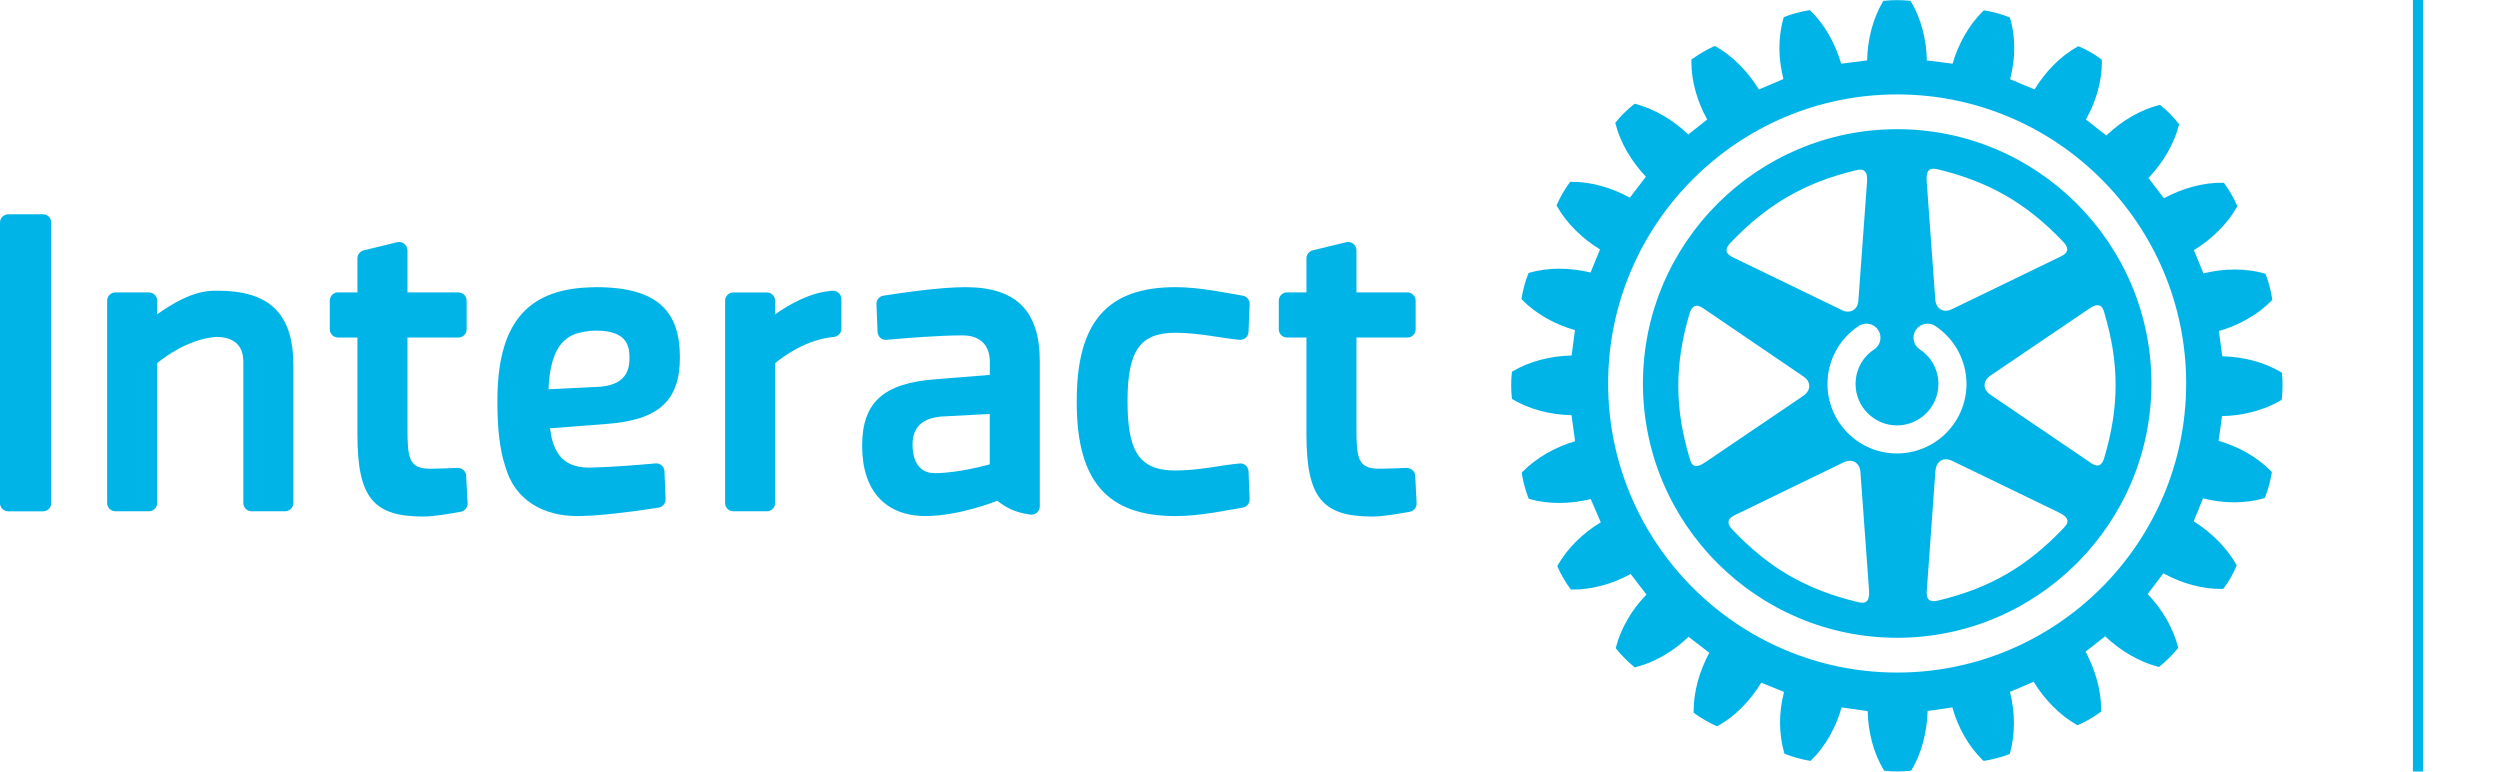 <?xml version="1.0" encoding="utf-8"?>
<svg version="1.2" xmlns="http://www.w3.org/2000/svg" x="0px" y="0px" viewBox="0 0 699.8 215.96" overflow="visible" xml:space="preserve">
<path fill="#01B4E7" d="M638.77,104.63l-0.02-0.3l-0.23-0.14c-4.58-2.78-10.58-4.34-16.46-4.46c-0.12-0.78-0.85-6.28-0.95-7.07
	c5.61-1.59,11-4.64,14.77-8.54l0.2-0.18l-0.06-0.3c-0.28-2.09-1.07-5.01-1.79-6.78l-0.12-0.26l-0.29-0.07
	c-5.16-1.47-11.34-1.43-17.03,0c-0.27-0.73-2.37-5.79-2.67-6.51c5-3.05,9.39-7.37,12.02-12.06l0.14-0.22l-0.11-0.29
	c-0.76-1.8-2.28-4.42-3.49-6.06l-0.17-0.23h-0.31c-5.31-0.11-11.25,1.51-16.48,4.33c-0.46-0.64-3.87-5.07-4.33-5.69
	c4.08-4.21,7.19-9.53,8.52-14.75l0.08-0.29l-0.2-0.22c-1.21-1.6-3.33-3.75-4.92-5l-0.22-0.16l-0.3,0.04
	c-5.23,1.33-10.53,4.45-14.74,8.51c-0.65-0.49-5.07-3.95-5.71-4.48c2.81-4.97,4.46-10.72,4.46-16.02c0-0.14-0.03-0.71-0.03-0.71
	l-0.22-0.17c-1.63-1.28-4.21-2.76-6.09-3.52l-0.26-0.1l-0.23,0.13c-4.69,2.6-8.99,6.96-12.01,11.97c-0.76-0.29-6.13-2.56-6.84-2.86
	c0.71-2.82,1.15-5.72,1.15-8.61c0-2.92-0.35-5.79-1.15-8.39l-0.07-0.27l-0.29-0.11c-1.77-0.76-4.61-1.54-6.71-1.85l-0.31-0.05
	l-0.19,0.2c-3.88,3.76-6.92,9.12-8.54,14.74c-0.8-0.13-6.36-0.82-7.21-0.91c-0.07-5.82-1.64-11.79-4.41-16.43l-0.14-0.26l-0.29-0.01
	c-2.01-0.25-5.05-0.25-7.01,0l-0.32,0.01l-0.14,0.26c-2.75,4.59-4.3,10.56-4.4,16.41c-0.81,0.11-6.46,0.8-7.27,0.93
	c-1.62-5.65-4.67-11.03-8.53-14.77l-0.22-0.22l-0.32,0.05c-2.07,0.31-4.95,1.08-6.73,1.81l-0.27,0.11l-0.1,0.27
	c-0.73,2.64-1.12,5.55-1.12,8.49c0,2.84,0.45,5.76,1.12,8.55c-0.71,0.31-6.14,2.64-6.86,2.93c-3.04-5-7.35-9.39-12.03-12.03
	l-0.26-0.15l-0.29,0.1c-1.79,0.79-4.4,2.29-6.05,3.53l-0.26,0.16v0.77c0,5.25,1.63,11.02,4.42,16.02c-0.61,0.5-4.69,3.7-5.3,4.19
	c-4.21-4.07-9.52-7.19-14.77-8.55l-0.26-0.05l-0.2,0.19c-1.61,1.21-3.77,3.32-5.01,4.93l-0.18,0.23l0.07,0.28
	c1.31,5.21,4.44,10.54,8.49,14.78c-0.44,0.62-4,5.25-4.49,5.89c-5.09-2.84-11.01-4.52-16.44-4.45l-0.27,0.01l-0.18,0.25
	c-1.19,1.58-2.69,4.13-3.51,6.07l-0.12,0.25l0.14,0.27c2.6,4.66,7,9.02,12.03,12.07c-0.28,0.72-2.33,5.74-2.65,6.47
	c-5.77-1.43-11.93-1.45-17.06,0.05l-0.28,0.07l-0.1,0.25c-0.76,1.8-1.54,4.64-1.84,6.77l-0.04,0.29l0.2,0.23
	c3.75,3.85,9.13,6.9,14.76,8.46c-0.12,0.8-0.85,6.35-0.94,7.11c-5.85,0.11-11.87,1.66-16.46,4.41l-0.25,0.14l-0.02,0.3
	c-0.12,1.01-0.19,2.26-0.19,3.52c0,1.25,0.07,2.5,0.19,3.5l0.02,0.29l0.25,0.13c4.6,2.75,10.56,4.33,16.44,4.41
	c0.11,0.8,0.9,6.51,0.99,7.29c-5.64,1.66-10.98,4.74-14.73,8.59l-0.2,0.24l0.03,0.26c0.32,2.11,1.1,5.01,1.83,6.76l0.11,0.26
	l0.27,0.09c5.21,1.48,11.36,1.42,17.07,0c0.29,0.72,2.5,5.77,2.81,6.5c-5,2.99-9.38,7.32-12.03,12.01l-0.13,0.26l0.1,0.26
	c0.77,1.84,2.3,4.45,3.52,6.06l0.19,0.23l0.26,0.01c5.38,0.07,11.31-1.52,16.46-4.36c0.48,0.61,3.96,5.14,4.42,5.76
	c-4.05,4.14-7.19,9.45-8.53,14.73l-0.07,0.27l0.17,0.23c1.24,1.58,3.37,3.7,4.94,4.98l0.23,0.2l0.28-0.1
	c5.21-1.3,10.5-4.4,14.76-8.48c0.65,0.5,5.15,3.97,5.82,4.46c-2.77,5.09-4.39,10.9-4.39,16.18v0.59l0.26,0.2
	c1.57,1.19,4.13,2.65,6.04,3.51l0.26,0.1l0.28-0.13c4.7-2.62,9.04-7.02,12.08-12.08c0.7,0.29,5.65,2.29,6.38,2.59
	c-0.71,2.79-1.12,5.66-1.12,8.5c0,2.97,0.39,5.88,1.15,8.49l0.07,0.28l0.29,0.11c1.78,0.76,4.64,1.54,6.74,1.88l0.32,0.04l0.2-0.23
	c3.89-3.78,6.93-9.16,8.45-14.73c0.82,0.13,6.51,0.94,7.31,1.03c0.11,5.87,1.69,11.85,4.45,16.41l0.13,0.25l0.31,0.04
	c2.02,0.26,5.03,0.26,7.01,0l0.29-0.04l0.14-0.25c2.73-4.56,4.3-10.55,4.45-16.45c0.79-0.11,6.12-0.86,6.92-0.99
	c1.57,5.66,4.63,11,8.52,14.77l0.22,0.19l0.26-0.02c2.12-0.34,5-1.09,6.79-1.81l0.26-0.13l0.09-0.26c0.76-2.63,1.1-5.53,1.1-8.49
	c0-2.87-0.41-5.79-1.1-8.61c0.73-0.28,5.9-2.51,6.62-2.84c3.04,5.02,7.37,9.42,12.04,12.05l0.23,0.12l0.28-0.1
	c1.85-0.77,4.48-2.28,6.09-3.54l0.23-0.14c0,0,0.02-0.62,0.02-0.79c0-5.17-1.64-10.95-4.36-16.01c0.61-0.49,4.88-3.8,5.49-4.3
	c4.27,4.05,9.58,7.17,14.79,8.51l0.28,0.08l0.22-0.2c1.59-1.25,3.76-3.39,4.99-4.94l0.19-0.25l-0.1-0.26
	c-1.3-5.2-4.4-10.52-8.47-14.78c0.47-0.62,3.92-5.15,4.39-5.79c5.16,2.84,11.09,4.48,16.43,4.36h0.29l0.18-0.21
	c1.27-1.63,2.75-4.18,3.52-6.11l0.11-0.25l-0.14-0.26c-2.55-4.59-6.91-8.95-11.91-12.1c0.29-0.71,2.33-5.7,2.63-6.42
	c5.67,1.46,11.82,1.51,17,0l0.25-0.08l0.12-0.26c0.76-1.83,1.53-4.66,1.85-6.75l0.03-0.29l-0.22-0.22c-3.76-3.89-9.1-6.9-14.68-8.5
	c0.12-0.78,0.88-6.13,0.95-6.92c5.92-0.1,11.92-1.68,16.5-4.44l0.23-0.15l0.02-0.31c0.14-0.97,0.19-2.25,0.19-3.5
	C638.96,106.85,638.9,105.61,638.77,104.63 M531.05,188.26c-44.6,0-80.9-36.3-80.9-80.92c0-44.61,36.3-80.91,80.9-80.91
	c44.62,0,80.9,36.29,80.9,80.91S575.66,188.26,531.05,188.26"/>
<path fill="#01B4E7" d="M531.05,36.16c-39.23,0-71.16,31.94-71.16,71.18c0,39.26,31.93,71.19,71.16,71.19
	c39.24,0,71.18-31.93,71.18-71.19C602.23,68.1,570.29,36.16,531.05,36.16 M540,47.61c0.68-0.56,1.6-0.38,2.49-0.2
	c14.3,3.46,24.81,9.5,35.05,20.28c0.73,0.77,1.12,1.48,1.12,2.12c0,0.06-0.02,0.16-0.02,0.25c-0.22,0.98-1.31,1.51-2.29,1.97
	L546.4,86.54c-1.18,0.56-2.28,0.61-3.14,0.07c-0.88-0.5-1.43-1.49-1.53-2.78l-2.42-33.17C539.22,49.07,539.43,48.1,540,47.61
	 M484.41,67.94h0.02c10.25-10.76,20.73-16.83,35.03-20.26c0.88-0.2,1.83-0.37,2.45,0.2c0.61,0.47,0.82,1.45,0.71,3.04l-2.42,33.17
	c-0.08,1.27-0.61,2.28-1.51,2.77c-0.87,0.52-2.01,0.5-3.14-0.07L485.63,72.3c-0.98-0.49-2.12-1-2.32-1.99
	C483.22,69.64,483.55,68.84,484.41,67.94 M477.3,129.42c-1.3,0.89-2.26,1.21-2.99,0.94c-0.82-0.28-1.09-1.18-1.34-2.06
	c-4.23-14.13-4.23-26.25-0.05-40.49c0.36-1.22,0.87-1.9,1.52-2.13c0.96-0.34,1.96,0.36,2.86,0.98l27.51,18.72
	c1.04,0.68,1.64,1.65,1.64,2.69c0,1-0.6,1.96-1.6,2.69L477.3,129.42z M522.46,168.37c-0.66,0.53-1.57,0.37-2.48,0.14
	c-14.29-3.41-24.81-9.46-35.03-20.25c-0.74-0.77-1.1-1.45-1.1-2.06c0-0.11,0-0.17,0.02-0.3c0.14-0.94,1.3-1.49,2.26-1.96
	l29.95-14.53c1.17-0.55,2.3-0.58,3.18-0.05c0.86,0.51,1.4,1.48,1.51,2.75l2.42,33.24C523.27,166.92,523.04,167.89,522.46,168.37
	 M530.99,126.93c-10.73,0-19.44-8.72-19.44-19.44c0-6.54,3.26-12.62,8.75-16.24c1.8-1.21,4.24-0.69,5.43,1.11
	c1.19,1.81,0.71,4.25-1.1,5.44c-3.28,2.15-5.22,5.77-5.22,9.69c0,6.38,5.21,11.59,11.59,11.59c6.4,0,11.6-5.21,11.6-11.59
	c0-3.92-1.94-7.55-5.22-9.69c-1.81-1.2-2.3-3.64-1.1-5.44c1.19-1.79,3.63-2.31,5.43-1.12c5.46,3.62,8.75,9.69,8.75,16.25
	C550.45,118.22,541.72,126.93,530.99,126.93 M577.58,147.87c-10.2,10.74-20.65,16.79-35.03,20.23c-1.22,0.31-2.06,0.21-2.59-0.22
	c-0.75-0.63-0.65-1.89-0.58-2.98l2.39-33.19c0.15-1.29,0.66-2.27,1.57-2.81c0.88-0.47,2.01-0.44,3.12,0.1l29.95,14.5
	c1.4,0.69,2.15,1.37,2.29,2.12C578.86,146.46,578.25,147.19,577.58,147.87 M587.68,85.53c0.81,0.27,1.13,1.16,1.37,2.05
	c4.2,14.14,4.2,26.24,0,40.49c-0.34,1.22-0.83,1.9-1.48,2.17c-0.94,0.29-1.97-0.38-2.83-1.03l-27.54-18.69
	c-1.06-0.71-1.68-1.67-1.68-2.7c0-1.01,0.6-1.97,1.68-2.71l27.54-18.66C585.98,85.55,586.95,85.27,587.68,85.53"/>
<path fill="#01B4E7" d="M128.07,130.97c-1.88,0.08-5.39,0.24-7.62,0.24c-6.08,0-6.39-2.99-6.39-11.67V94.49h14.25
	c1.29,0,2.32-1.04,2.32-2.33v-7.99c0-1.29-1.03-2.32-2.32-2.32h-14.25V70.07c0-0.73-0.34-1.39-0.9-1.84
	c-0.56-0.44-1.29-0.59-1.98-0.43l-9.35,2.27c-1.04,0.25-1.78,1.19-1.78,2.27v9.5h-5.41c-1.29,0-2.33,1.03-2.33,2.32v7.99
	c0,1.29,1.04,2.33,2.33,2.33h5.41v27.02c0,17.67,4.3,23.09,18.42,23.09c2.8,0,7.28-0.74,10.53-1.34c1.14-0.22,1.95-1.25,1.89-2.4
	l-0.4-7.7C130.44,131.89,129.33,130.94,128.07,130.97"/>
<path fill="#01B4E7" d="M63.53,81.45c-0.17-0.03-0.71-0.05-1.81-0.06c-0.16,0-0.31-0.01-0.48-0.01v0.01
	c-0.35-0.01-0.74-0.01-1.17-0.01c-6.2,0-12.27,3.9-16.07,6.6v-3.81c0-1.29-1.04-2.32-2.33-2.32h-9.35c-1.29,0-2.33,1.03-2.33,2.32
	v56.62c0,1.29,1.04,2.32,2.33,2.32h9.35c1.29,0,2.33-1.03,2.33-2.32v-39.14c2.11-1.76,8.64-6.66,16.42-7.34
	c0.03-0.01,0.05-0.01,0.08-0.02v0.02c4.79,0,7.56,2.22,7.61,6.81v0.53v39.14c0,1.29,1.04,2.32,2.33,2.32h9.35
	c1.29,0,2.33-1.03,2.33-2.32v-9.9V109.8v-7.69C82.13,88.76,76.19,82.14,63.53,81.45"/>
<path fill="#01B4E7" d="M12.03,59.98H2.32C2.24,59.98,2.17,60,2.09,60l-0.01-0.02C2.03,59.99,2,60.01,1.95,60.02
	c-0.21,0.04-0.42,0.1-0.61,0.19c-0.07,0.03-0.13,0.07-0.19,0.1c-0.19,0.11-0.37,0.24-0.52,0.4c-0.04,0.04-0.07,0.08-0.11,0.13
	c-0.14,0.17-0.27,0.37-0.36,0.59c-0.01,0.03-0.01,0.07-0.02,0.1C0.04,61.76,0,62.02,0,62.28c0,0.01-0.01,0.01-0.01,0.02v0.02v78.49
	c0,1.3,1.04,2.32,2.34,2.32h9.71c0.08,0,0.15-0.01,0.23-0.02l0.01,0.02c0.04,0,0.07-0.02,0.12-0.03c0.21-0.04,0.42-0.1,0.61-0.19
	c0.07-0.02,0.13-0.06,0.19-0.09c0.19-0.12,0.36-0.25,0.51-0.4c0.04-0.05,0.07-0.09,0.11-0.13c0.14-0.17,0.27-0.37,0.36-0.59
	c0.01-0.02,0.01-0.06,0.02-0.1c0.1-0.23,0.14-0.49,0.14-0.76l0.01-0.01v-0.01V62.31C14.37,61.02,13.33,59.98,12.03,59.98"/>
<path fill="#01B4E7" d="M329.02,93.15c6.66,0,12.85,1.51,17.92,1.97c0.64,0.07,1.28-0.14,1.76-0.56c0.47-0.41,0.76-1.01,0.79-1.65
	l0.31-7.77c0.04-1.18-0.8-2.21-1.96-2.38c-4.53-0.73-11.76-2.38-18.81-2.38c-19.11,0-27.63,9.81-27.63,31.81
	c0,0.16,0,0.31,0.01,0.47h-0.01c0,21.99,8.52,31.8,27.63,31.8c7.05,0,14.28-1.64,18.81-2.36c1.16-0.18,2-1.21,1.96-2.39l-0.31-7.77
	c-0.02-0.62-0.32-1.24-0.79-1.65c-0.48-0.43-1.12-0.62-1.76-0.55c-5.08,0.44-11.26,1.96-17.92,1.96c-8.56,0-12.34-3.75-13.19-13.89
	c-0.01-0.2-0.04-0.4-0.05-0.61c-0.02-0.38-0.05-0.79-0.07-1.21c-0.02-0.42-0.04-0.85-0.05-1.31c-0.02-0.29-0.02-0.61-0.02-0.91
	c-0.01-0.52-0.02-1.03-0.02-1.57C315.63,98.13,319.14,93.15,329.02,93.15"/>
<path fill="#01B4E7" d="M393.71,130.97c-1.89,0.08-5.39,0.24-7.62,0.24c-6.08,0-6.39-2.99-6.39-11.67V94.49h14.25
	c1.29,0,2.32-1.04,2.32-2.33v-7.99c0-1.29-1.03-2.32-2.32-2.32H379.7V70.07c0-0.73-0.34-1.39-0.9-1.84
	c-0.56-0.44-1.29-0.59-1.98-0.43l-9.35,2.27c-1.04,0.25-1.77,1.19-1.77,2.27v9.5h-5.41c-1.29,0-2.33,1.03-2.33,2.32v7.99
	c0,1.29,1.04,2.33,2.33,2.33h5.41v27.02c0,17.67,4.3,23.09,18.42,23.09c2.8,0,7.29-0.74,10.53-1.34c1.14-0.22,1.94-1.25,1.89-2.4
	l-0.4-7.7C396.09,131.89,394.96,130.94,393.71,130.97"/>
<path fill="#01B4E7" d="M270.19,80.38c-7.05,0-18.35,1.65-22.89,2.38c-1.16,0.17-2,1.2-1.96,2.38l0.31,7.77
	c0.02,0.64,0.32,1.24,0.79,1.65c0.48,0.43,1.12,0.63,1.76,0.56c5.07-0.46,14.58-1.24,21.25-1.24c4.84,0,7.62,2.69,7.62,7.37v3.69
	l-15.22,1.22c-14.58,1.09-20.52,6.48-20.52,18.67c0,12.49,6.49,19.62,17.81,19.62c9.39,0,19.92-4.24,20.01-4.28
	c2.25,1.72,4.51,3.21,9.26,3.88c0.66,0.09,1.34-0.11,1.85-0.55c0.5-0.43,0.8-1.08,0.8-1.76v-40.63
	C291.06,86.98,284.44,80.38,270.19,80.38 M277.06,129.98c-0.1,0.04-8.88,2.47-15.35,2.47c-5.45,0-6.27-5.03-6.27-7.99
	c0-4.84,2.61-7.35,8.1-7.87l13.51-0.71v14.1H277.06z"/>
<path fill="#01B4E7" d="M190.32,100.01c0-12.48-5.82-19.63-23.47-19.63c-0.8,0-1.54,0.04-2.26,0.07
	c-17.49,0.77-25.36,10.64-25.36,31.73c0,0.17,0.01,0.32,0.01,0.47h-0.01c0,7.23,0.64,13.31,2.28,18.13
	c2.65,9.29,10.68,13.67,19.95,13.67c0.94,0,1.97-0.02,3.04-0.08c0.77-0.02,1.55-0.06,2.36-0.12v-0.02c6.49-0.48,14-1.58,17.49-2.14
	c1.16-0.17,2-1.21,1.96-2.39l-0.31-7.77c-0.02-0.62-0.32-1.25-0.79-1.66c-0.48-0.42-1.12-0.62-1.76-0.55
	c-4.37,0.39-12.01,1.03-18.3,1.18c-5.98,0-9.29-2.41-10.74-8.36l-0.46-2.65l15.85-1.22C184.38,117.59,190.32,112.2,190.32,100.01
	 M153.54,108.97c0.02-0.46,0.05-0.91,0.07-1.35l0.05-0.57c0.63-7.59,2.86-11.87,7.41-13.59c1.73-0.51,3.7-0.92,5.78-0.92
	c9.16,0,9.35,4.87,9.35,7.84c0,4.84-2.61,7.35-8.1,7.87L153.54,108.97z"/>
<path fill="#01B4E7" d="M233.05,81.39c-6.18,0.37-12.27,3.9-16.07,6.59v-3.8c0-1.29-1.04-2.32-2.33-2.32h-9.35
	c-1.29,0-2.33,1.03-2.33,2.32v56.62c0,1.29,1.04,2.32,2.33,2.32h9.35c1.29,0,2.33-1.03,2.33-2.32v-39.14
	c2.11-1.76,8.64-6.66,16.42-7.34c1.19-0.1,2.12-1.11,2.12-2.32v-8.3c0-0.65-0.26-1.25-0.74-1.69
	C234.32,81.57,233.68,81.33,233.05,81.39"/>
<rect x="675.43" y="0" fill="#01B4E7" width="2.83" height="215.96"/>
</svg>
